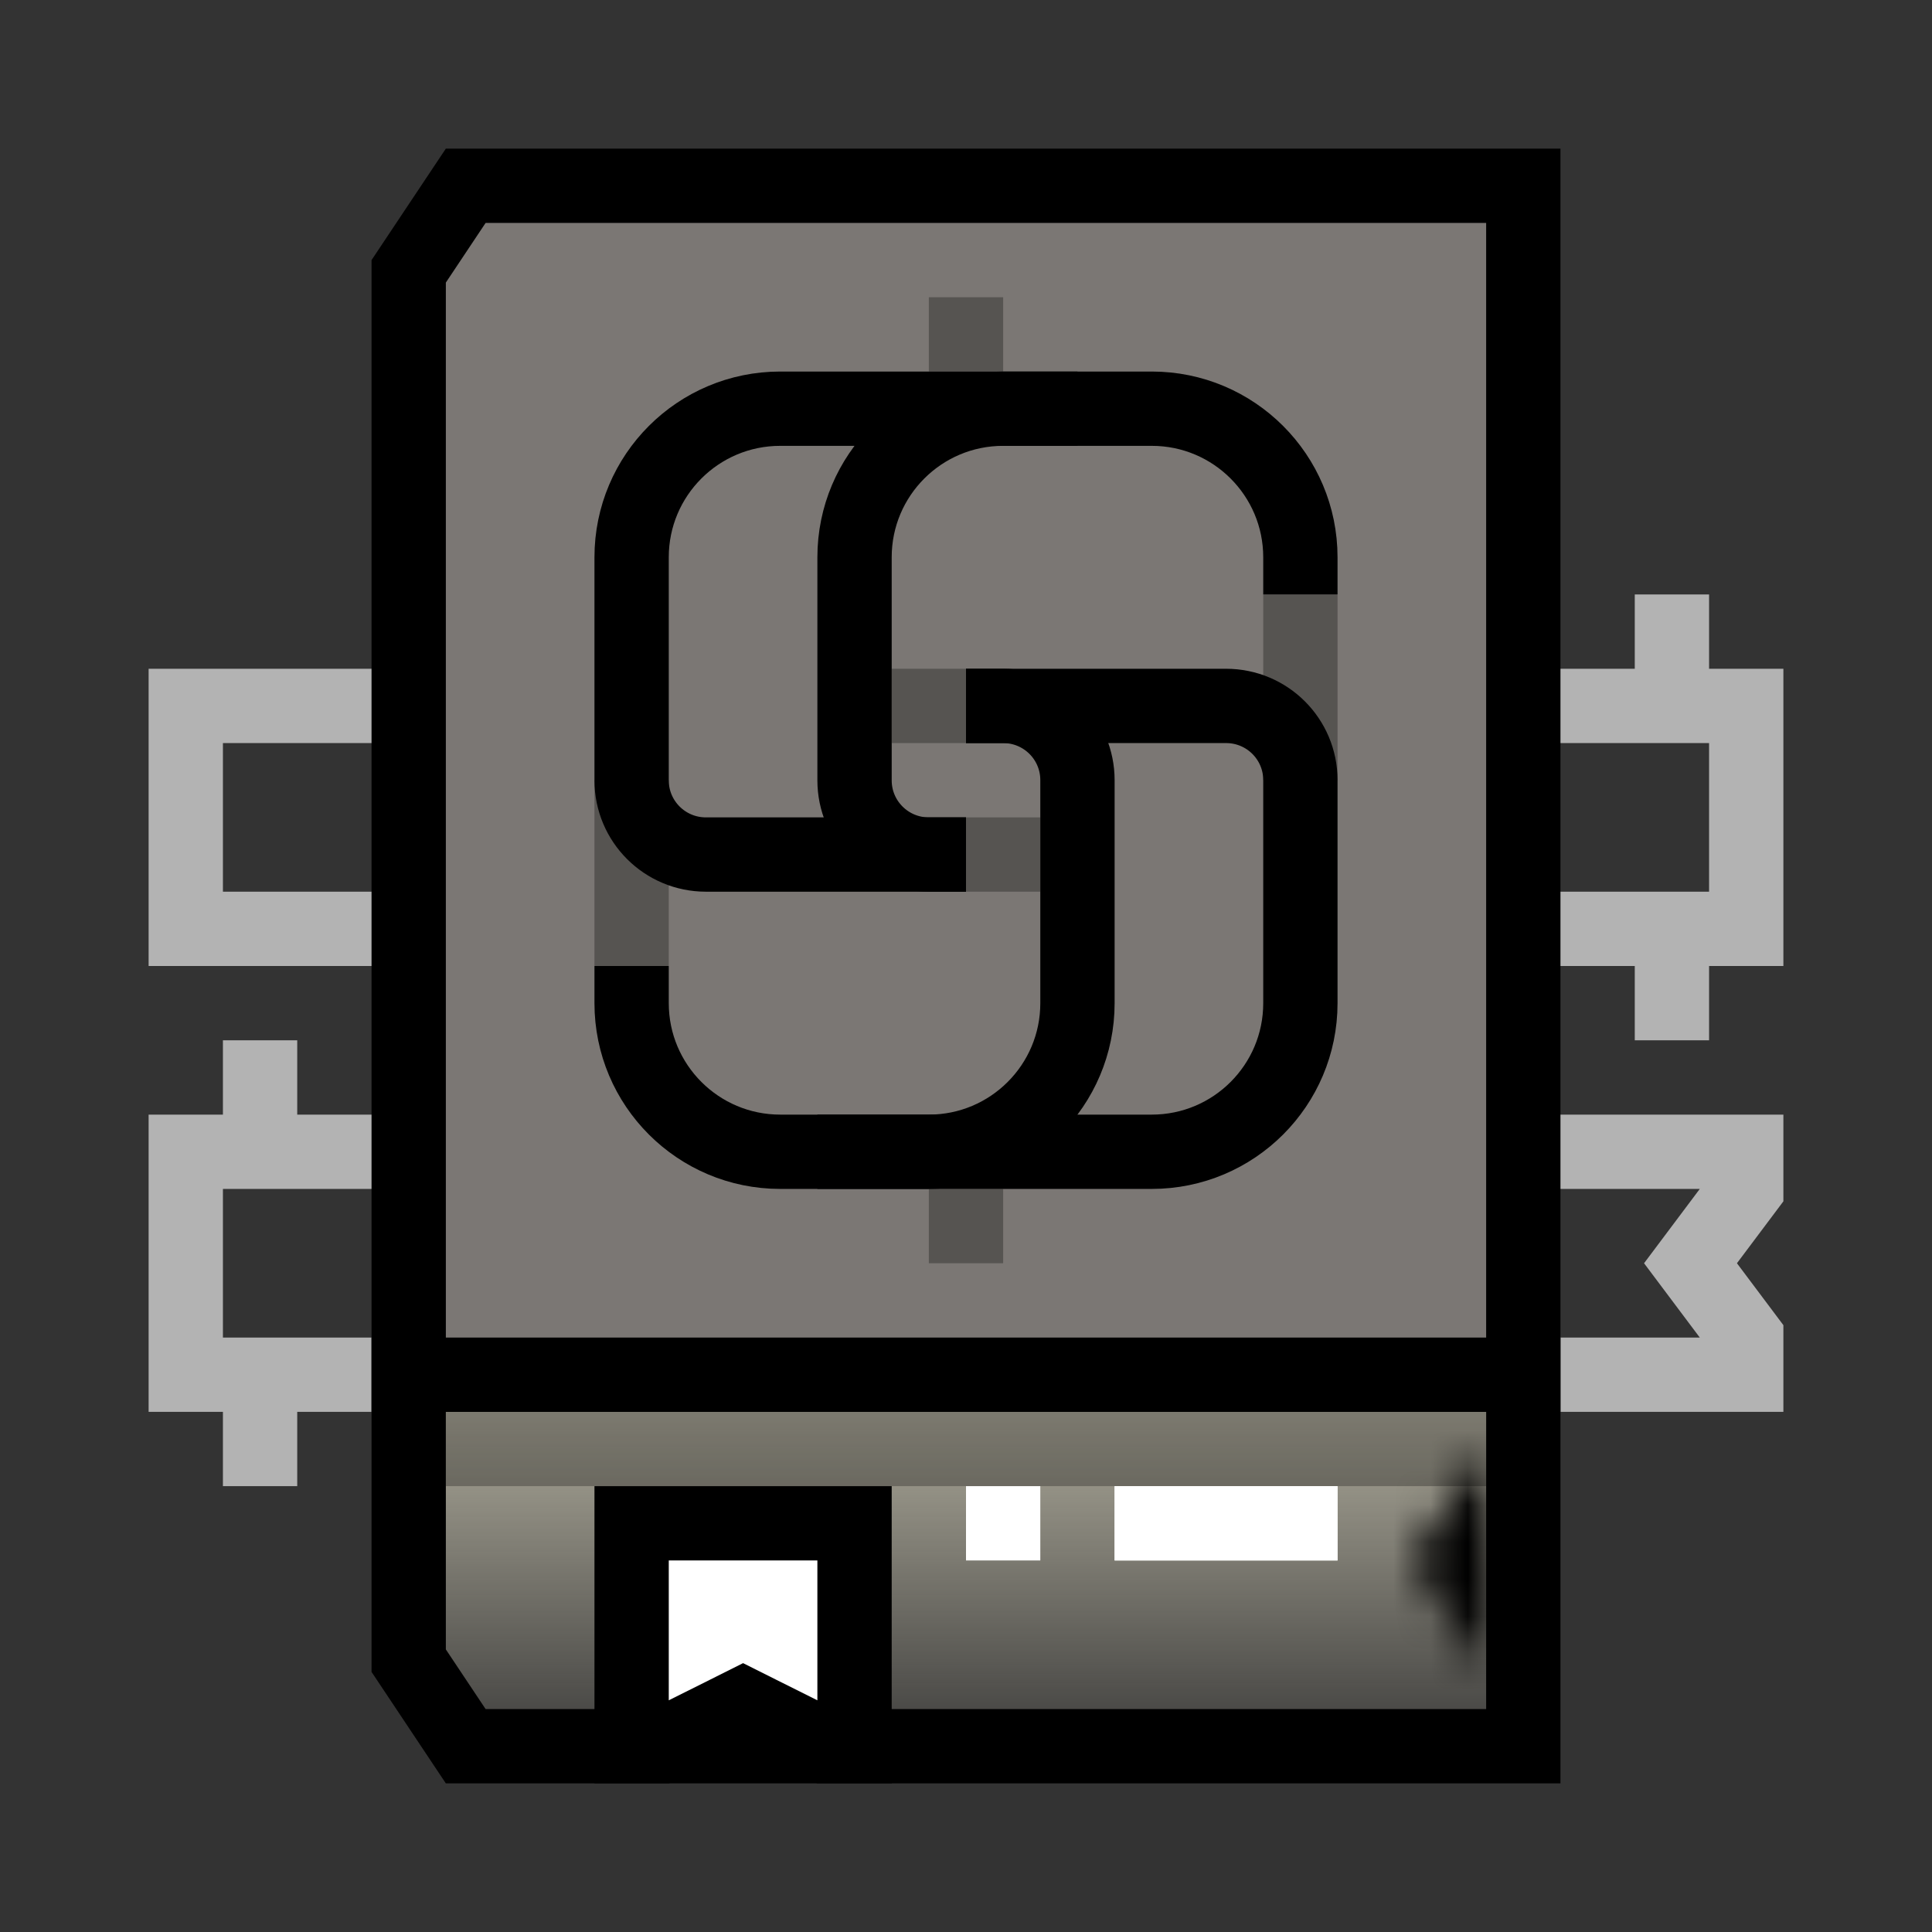 <svg width="52" height="52" viewBox="0 0 52 52" fill="none" xmlns="http://www.w3.org/2000/svg">
<rect x="0" y="0" width="52" height="52" fill="#333333" stroke="none"/>
<path d="M7 31H47V32L45.5 34L47 36V37H7M7 31H5V37H7M7 31V28M7 37V40" stroke="#B3B3B3" stroke-width="2"/>
<path d="M45 19H5V25H45M45 19H47V25H45M45 19V16M45 25V28" stroke="#B3B3B3" stroke-width="2"/>
<path d="M11 37H41V47H12.535L11 44.697V37Z" fill="url(#paint0_linear_3462_8885)" stroke="black" stroke-width="2"/>
<mask id="path-4-inside-1_3462_8885" fill="white">
<path d="M38 42L40 39V45L38 42Z"/>
</mask>
<path d="M40 39H42V32.394L38.336 37.891L40 39ZM38 42L36.336 40.891L35.596 42L36.336 43.109L38 42ZM40 45L38.336 46.109L42 51.606V45H40ZM38.336 37.891L36.336 40.891L39.664 43.109L41.664 40.109L38.336 37.891ZM36.336 43.109L38.336 46.109L41.664 43.891L39.664 40.891L36.336 43.109ZM38 39V45H42V39H38Z" fill="black" mask="url(#path-4-inside-1_3462_8885)"/>
<path d="M41 5V37H11V7.303L12.535 5H41Z" fill="#7B7774" stroke="black" stroke-width="2"/>
<path d="M35 16V15C35 12.791 33.209 11 31 11H27C24.791 11 23 12.79 23 14.999C23 17.05 23 19.385 23 21.003C23 22.108 23.895 23 25 23H26" stroke="black" stroke-width="2"/>
<path d="M29 11H21C18.791 11 17 12.79 17 14.999C17 17.05 17 19.385 17 21.003C17 22.108 17.895 23 19 23H26" stroke="black" stroke-width="2"/>
<path d="M17 26V27C17 29.209 18.791 31 21 31H25C27.209 31 29 29.21 29 27.001C29 24.95 29 22.615 29 20.997C29 19.892 28.105 19 27 19H26" stroke="black" stroke-width="2"/>
<path d="M22 31H31C33.209 31 35 29.21 35 27.001C35 24.95 35 22.615 35 20.997C35 19.892 34.105 19 33 19H26" stroke="black" stroke-width="2"/>
<rect x="12" y="38" width="28" height="2" fill="black" fill-opacity="0.28"/>
<rect x="30" y="40" width="6" height="2" fill="white"/>
<rect x="30" y="40" width="6" height="2" fill="white"/>
<rect x="26" y="40" width="2" height="2" fill="white"/>
<path d="M20.447 46.106L20 45.882L19.553 46.106L17.764 47H17V41H23V47H22.236L20.447 46.106Z" fill="white" stroke="black" stroke-width="2"/>
<rect x="26" y="22" width="2" height="2" fill="black" fill-opacity="0.3"/>
<rect x="24" y="18" width="2" height="2" fill="black" fill-opacity="0.3"/>
<rect x="25" y="8" width="2" height="2" fill="black" fill-opacity="0.3"/>
<rect x="25" y="32" width="2" height="2" fill="black" fill-opacity="0.3"/>
<rect x="16" y="21" width="2" height="5" fill="black" fill-opacity="0.3"/>
<rect x="34" y="16" width="2" height="5" fill="black" fill-opacity="0.3"/>
<defs>
<linearGradient id="paint0_linear_3462_8885" x1="26" y1="36" x2="26" y2="48" gradientUnits="userSpaceOnUse">
<stop stop-color="#C4C0AE"/>
<stop offset="1" stop-color="#C4C0AE" stop-opacity="0"/>
</linearGradient>
</defs>
</svg>
